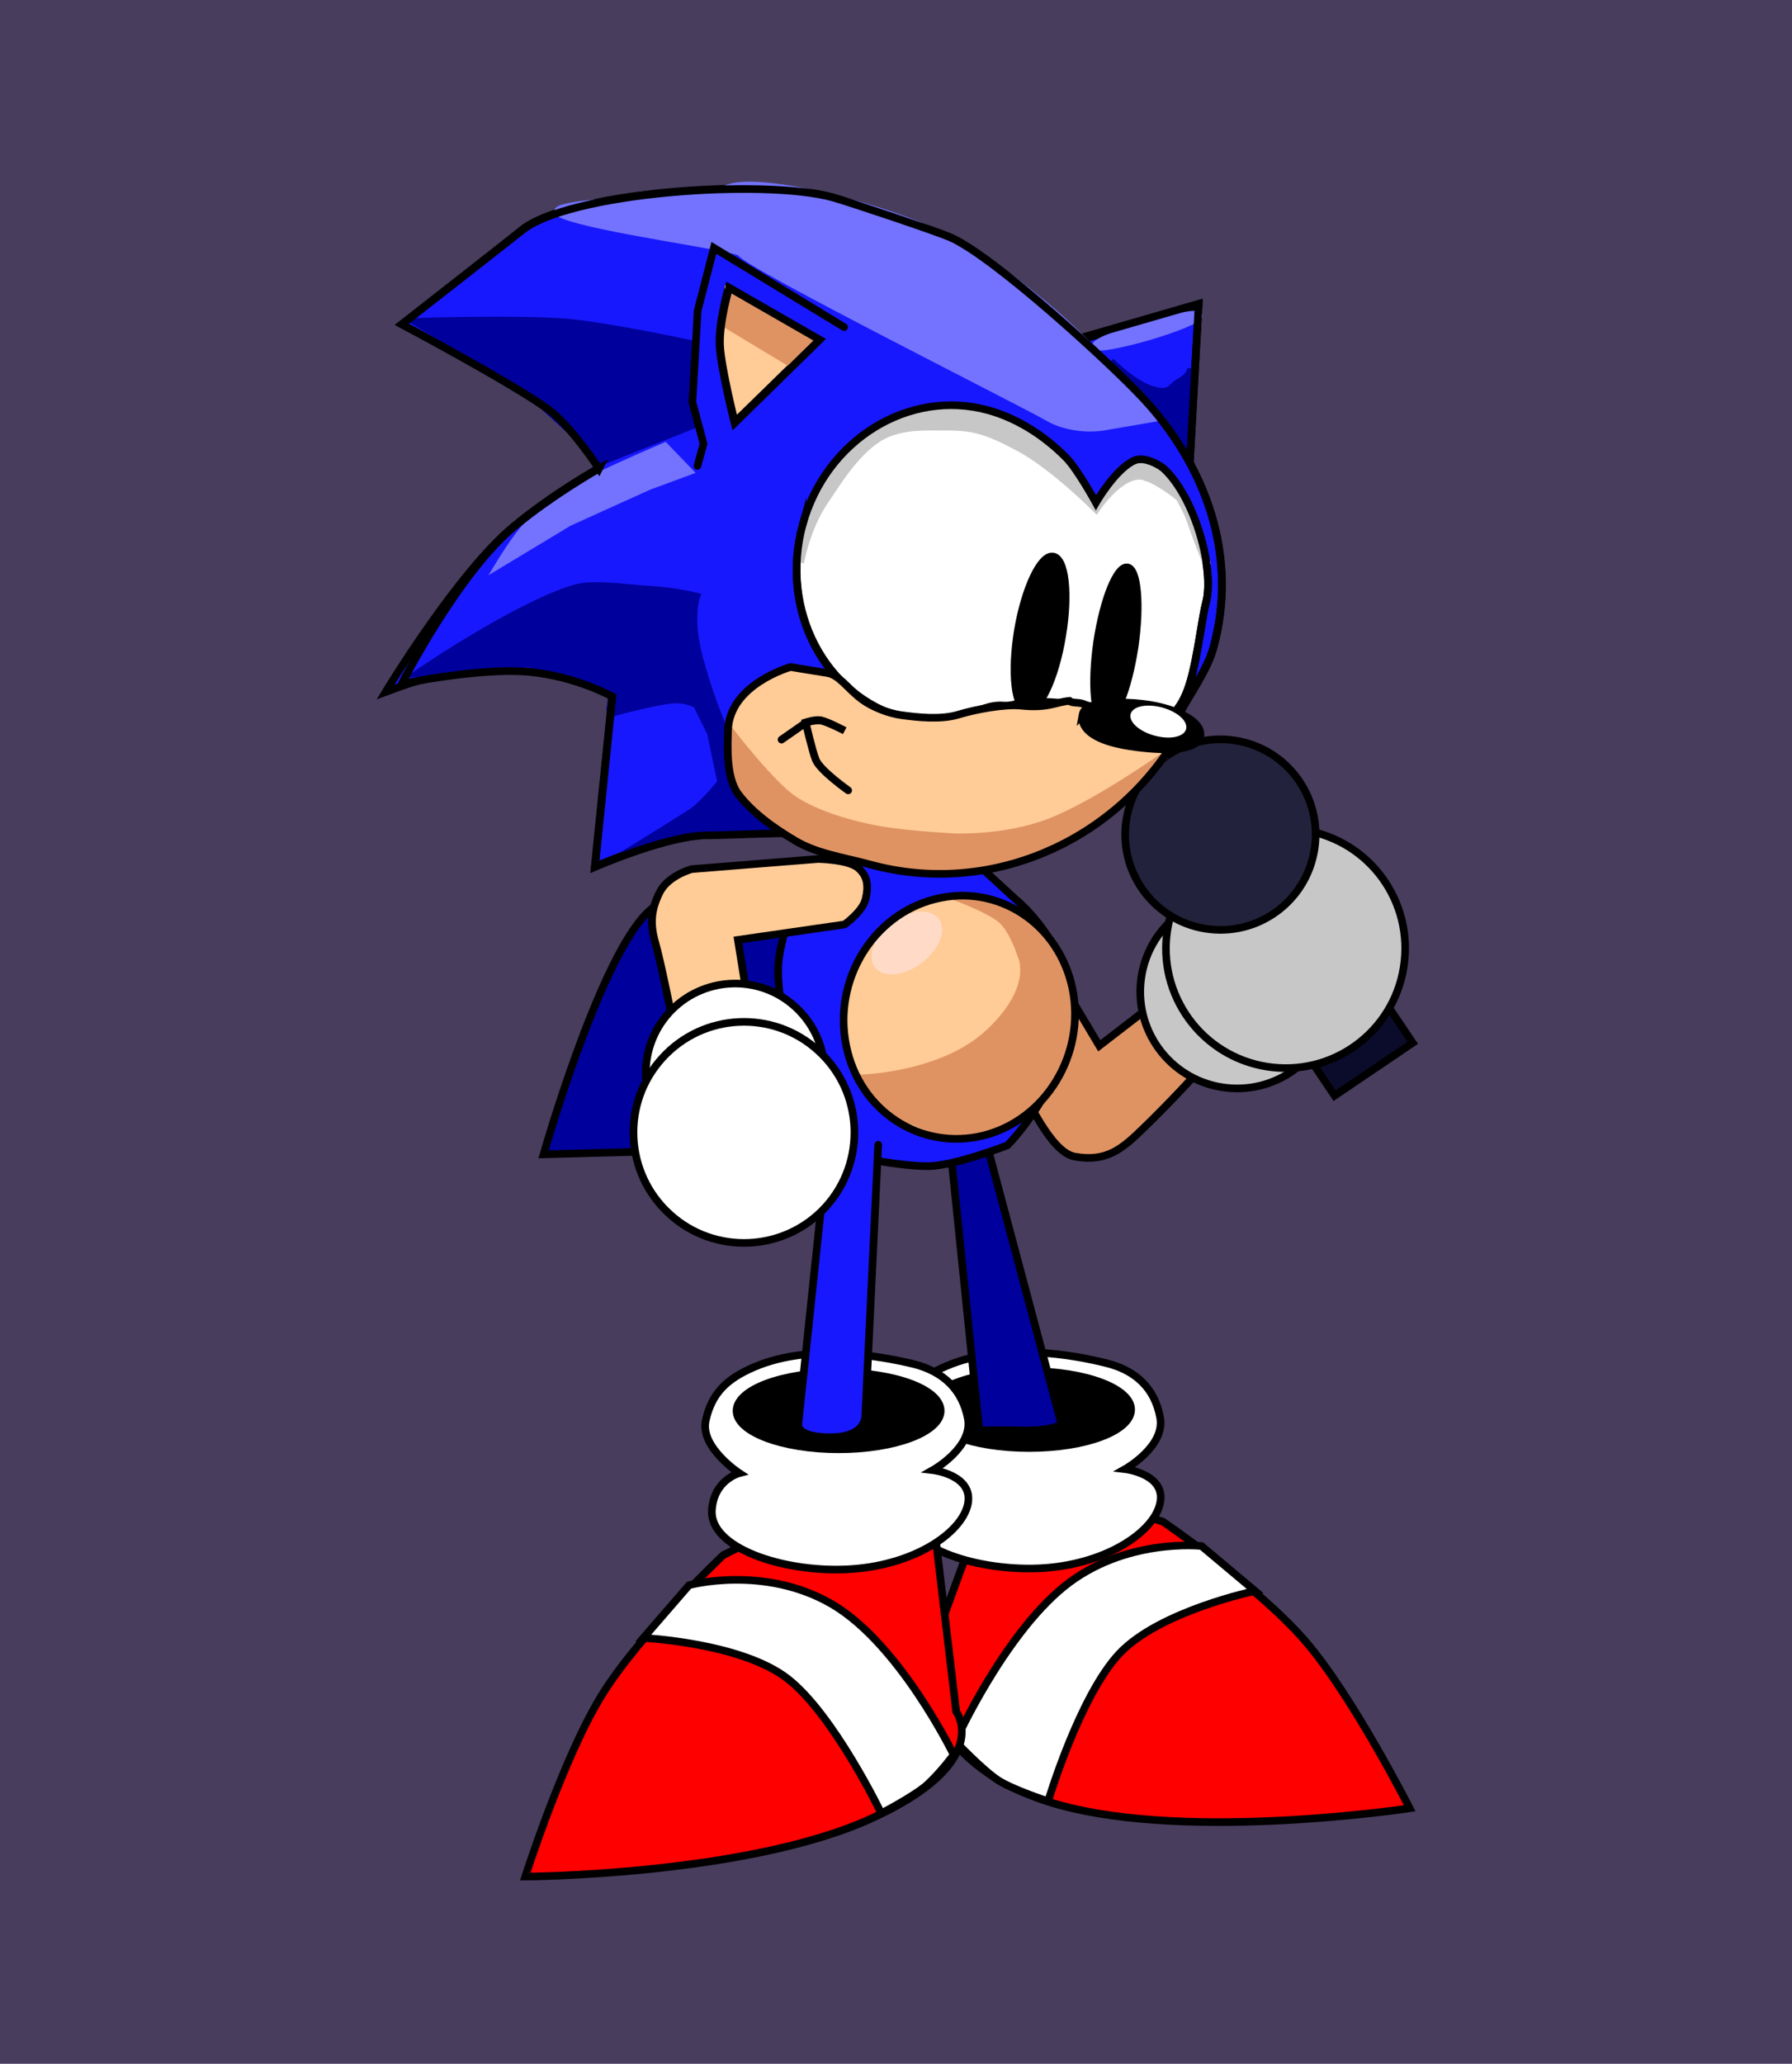<svg version="1.1" xmlns="http://www.w3.org/2000/svg" xmlns:xlink="http://www.w3.org/1999/xlink" width="705.706" height="812.312" viewBox="0,0,705.706,812.312"><rect x="0" y="0" width="705.706" height="812.312" fill="#333333" stroke="none"/><g transform="translate(112.853,226.156)"><g data-paper-data="{&quot;isPaintingLayer&quot;:true}" fill-rule="nonzero" stroke-linejoin="miter" stroke-miterlimit="10" stroke-dasharray="" stroke-dashoffset="0" style="mix-blend-mode: normal"><path d="M-112.853,586.156v-812.312h705.706v812.312z" fill-opacity="0.21" fill="#9966ff" stroke="none" stroke-width="NaN" stroke-linecap="butt"/><g stroke="#000000" stroke-width="3"><path d="M412.717,205.121l-43.319,-64.229l30.863,-20.796l43.221,64.213z" fill="#0b0b2c" stroke-linecap="butt"/><path d="M284.313,192.427c-7.629,-14.382 -18.972,-42.926 -18.972,-42.926c0,0 -3.924,-23.006 7.987,-26.573c11.812,-3.583 19.4,16.767 19.4,16.767l27.327,45.778l39.608,-30.54c0,0 15.052,-10.56 20.51,-3.512c5.457,7.048 -3.924,24.589 -3.924,24.589c0,0 -18.31,22.091 -38.904,41.994c-8.394,8.179 -14.474,13.285 -26.885,11.102c-9.464,-1.612 -18.616,-22.313 -26.147,-36.679z" fill="#df9363" stroke-linecap="round"/><path d="M368.288,201.777c-20.738,-3.309 -34.945,-22.792 -31.62,-43.628c3.325,-20.836 22.89,-34.929 43.628,-31.62c20.836,3.325 34.945,22.792 31.62,43.628c-3.325,20.836 -22.792,34.945 -43.628,31.62z" fill="#c7c7c7" stroke-linecap="butt"/><path d="M385.988,193.665c-25.675,-4.097 -43.186,-28.259 -39.089,-53.934c4.097,-25.675 28.259,-43.186 53.934,-39.089c25.774,4.113 43.186,28.259 39.089,53.934c-4.097,25.675 -28.16,43.202 -53.934,39.089z" fill="#c7c7c7" stroke-linecap="butt"/><path d="M361.841,139.382c-20.441,-3.262 -34.384,-22.5 -31.122,-42.941c3.262,-20.441 22.5,-34.384 42.941,-31.122c20.54,3.278 34.384,22.5 31.122,42.941c-3.262,20.441 -22.401,34.4 -42.941,31.122z" fill="#22223c" stroke-linecap="butt"/></g><g><g stroke="#000000" stroke-width="3"><g stroke-linecap="round"><path d="M345.1,372.774c0,0 37.6,25.513 56.3,47.268c18.6,21.656 40.9,65.562 40.9,65.562c0,0 -86,13.053 -137.9,-1.286c-51.9,-14.24 -53.9,-51.52 -53.9,-51.52l21.8,-59.53l30.2,-13.745z" fill="#ff0000"/><path d="M381.4,400.066c0,0 -37.8,7.911 -53.5,24.722c-15.7,16.811 -28,58.046 -28,58.046c0,0 -13.7,-4.45 -19.6,-8.208c-6.2,-4.054 -16.9,-15.327 -16.9,-15.327c0,0 18.6,-41.236 42.6,-60.815c23.9,-19.481 54.3,-16.118 54.3,-16.118z" fill="#ffffff"/></g><g><path d="M260,311.464c22.4,-9.493 50.4,-4.153 62.4,-1.187c12.1,2.868 19.5,10.086 21.6,21.458c2.2,11.372 -13.8,20.371 -13.8,20.371c0,0 16.2,1.879 13.8,13.35c-2.3,11.471 -21.8,24.623 -48,25.71c-25.4,0.989 -53.8,-8.702 -52.8,-23.436c0.8,-11.866 10.8,-14.437 10.8,-14.437c0,0 -15.6,-10.284 -13.2,-20.964c2.5,-10.68 8.3,-16.316 19.2,-20.865z" fill="#ffffff" stroke-linecap="round"/><path d="M292.4,343.8c-22.2,0 -40.2,-6.724 -40.2,-15.13c0,-8.306 18,-15.13 40.2,-15.13c22.3,0 40.2,6.823 40.2,15.13c0,8.405 -17.9,15.13 -40.2,15.13z" fill="#000000" stroke-linecap="butt"/></g><path d="M275.6,223.653l29.6,110.951c0,0 -4.2,2.472 -15,2.274c-10.8,-0.198 -17.4,0 -17.4,0l-11.3,-110.159z" fill="#00009c" stroke-linecap="round"/></g><g><path d="M219.8,225.037l-118.6,3.164c0,0 21.1,-74.066 39.9,-94.14c18.7,-20.074 79.3,-21.162 79.3,-21.162" fill="#00009c" stroke="#000000" stroke-width="3" stroke-linecap="round"/><path d="M210.1,226.422c0,0 -18.8,-53.992 -16.3,-74.56c1.8,-14.339 11.7,-38.961 11.7,-38.961h65.4l16,14.734c0,0 24.2,19.184 21.5,47.169c-2.6,27.985 -24.5,49.839 -24.5,49.839c0,0 -20.3,7.911 -30.8,8.208c-13.4,0.297 -43,-6.428 -43,-6.428z" fill="#1818ff" stroke="#000000" stroke-width="3" stroke-linecap="butt"/><g><path d="M309.7,162.937c5.2,25.71 -10.5,51.52 -35.1,57.75c-24.6,6.23 -48.8,-9.592 -54.1,-35.302c-5.2,-25.612 10.5,-51.52 35.1,-57.75c24.6,-6.131 48.8,9.592 54.1,35.302z" fill="#ffcb97" stroke="#000000" stroke-width="1.2" stroke-linecap="butt"/><path d="M256.8,136.534c2.4,4.45 -1.1,11.866 -8.1,16.613c-6.9,4.648 -14.5,4.845 -17,0.396c-2.4,-4.549 1.1,-11.965 8,-16.712c7,-4.648 14.6,-4.845 17.1,-0.297z" fill="#ffdbc7" stroke="#ffdbc7" stroke-width="1.2" stroke-linecap="butt"/><path d="M225.5,197.448c0,0 32.4,-0.593 50.7,-17.898c18.4,-17.305 12.4,-29.073 12.4,-29.073c0,0 -3.1,-9.988 -7.6,-13.943c-4.4,-3.955 -18.1,-8.999 -18.1,-8.999l14.3,0.692l12.6,6.329l12,12.46l6.8,16.415l0.5,22.348l-8.3,17.107l-11,9.79l-18.6,8.9l-14.4,-1.384l-19.2,-7.713z" fill="#df9363" stroke="#df9363" stroke-width="1.2" stroke-linecap="round"/><path d="M309.5,163.035c5.2,25.612 -10.4,51.52 -35,57.75c-24.7,6.131 -48.9,-9.592 -54.1,-35.302c-5.3,-25.71 10.4,-51.619 35,-57.75c24.6,-6.23 48.8,9.592 54.1,35.302z" fill="none" stroke="#000000" stroke-width="3" stroke-linecap="butt"/></g></g><g stroke="#000000" stroke-width="3"><g stroke-linecap="round"><path d="M212,366.148l43.2,9.691l8.5,71.693c0,0 15.2,20.074 -33.7,42.224c-49,22.249 -136,22.744 -136,22.744c0,0 15,-46.872 30,-71.198c14.9,-24.326 48,-55.376 48,-55.376z" fill="#ff0000"/><path d="M158.5,397.792c0,0 29.4,-8.109 56.2,7.416c26.8,15.624 48,59.332 48,59.332c0,0 -5,6.823 -10.5,11.866c-5.2,4.549 -18,11.174 -18,11.174c0,0 -18.7,-38.862 -36.9,-53.003c-18.2,-14.141 -56.8,-16.02 -56.8,-16.02z" fill="#ffffff"/></g><g><path d="M246.7,310.673c12,2.967 19.4,10.185 21.6,21.557c2.1,11.372 -13.8,20.272 -13.8,20.272c0,0 16.1,1.879 13.8,13.35c-2.4,11.57 -21.9,24.623 -48,25.71c-25.4,1.088 -53.8,-8.603 -52.8,-23.337c0.8,-11.965 10.8,-14.536 10.8,-14.536c0,0 -15.7,-10.284 -13.2,-20.865c2.4,-10.68 8.3,-16.316 19.2,-20.964c22.3,-9.493 50.3,-4.054 62.4,-1.187z" fill="#ffffff" stroke-linecap="round"/><path d="M217.4,344.294c-22.2,0 -40.2,-6.823 -40.2,-15.13c0,-8.405 18,-15.13 40.2,-15.13c22.3,0 40.2,6.724 40.2,15.13c0,8.306 -17.9,15.13 -40.2,15.13z" fill="#000000" stroke-linecap="butt"/></g><path d="M233,224.444l-5.1,106.501c0,0 0.5,8.405 -13.2,8.603c-13.6,0.198 -13.2,-4.845 -13.2,-4.845l12.5,-118.763" fill="#1818ff" stroke-linecap="round"/></g></g><g><g><g fill="#ffcb97" stroke="#000000" stroke-width="3" stroke-linecap="round"><path d="M181.532,167.357l-29.342,9.139c0,0 -4.824,-24.319 -7.041,-31.833c-2.113,-7.418 -1.544,-12.947 1.78,-19.592c3.324,-6.645 12.628,-9.138 12.628,-9.138l49.776,-3.991c0,0 11.919,0.2 15.762,3.542c3.839,3.242 4.115,7.434 2.918,12.288c-1.193,4.954 -8.29,9.956 -8.29,9.956l-41.982,6.066z"/></g><g fill="none" stroke="none" stroke-width="1" stroke-linecap="butt" font-family="sans-serif" font-weight="normal" font-size="12" text-anchor="start"><g/></g></g><g fill="#ffffff" stroke="#000000" stroke-width="3" stroke-linecap="butt"><path d="M153.008,222.201c-14.462,-13.105 -15.398,-35.385 -2.389,-49.744c13.109,-14.363 35.385,-15.398 49.748,-2.289c14.363,13.109 15.398,35.385 2.289,49.748c-13.009,14.358 -35.285,15.394 -49.648,2.285z"/><path d="M150.844,251.718c-17.794,-16.168 -19.052,-43.739 -2.879,-61.433c16.168,-17.794 43.739,-19.052 61.433,-2.879c17.794,16.168 19.052,43.739 2.884,61.533c-16.172,17.694 -43.744,18.952 -61.437,2.78z"/></g></g><g><g stroke-width="3"><path d="M355.407,-38.398l-49.467,-52.019l53.23,-15.481z" fill="#1818ff" stroke="#000000" stroke-linecap="round"/><path d="M338.212,-98.21c11.152,-3.214 20.435,-4.909 20.882,-3.688c0.347,1.216 -8.42,4.836 -19.576,8.15c-11.052,3.219 -20.435,4.909 -20.782,3.693c-0.347,-1.216 8.424,-4.935 19.476,-8.154z" fill="#7373ff" stroke="#7373ff" stroke-linecap="butt"/><path d="M354.937,-48.228l-30.366,-35.665c0,0 8.91,9.099 16.423,11.231c7.514,2.131 6.855,-1.101 11.16,-3.414c4.21,-2.418 4.029,-5.128 4.029,-5.128z" fill="#00009c" stroke="#00009c" stroke-linecap="round"/><path d="M355.442,-39.198l-49.467,-52.019l53.225,-15.381z" fill="none" stroke="#000000" stroke-linecap="round"/></g><path d="M122.937,-41.893c0,0 -10.979,-16.697 -19.902,-23.195c-14.352,-10.539 -57.689,-33.461 -57.689,-33.461c0,0 44.672,-34.875 46.857,-36.781c18.189,-15.317 95.701,-20.725 122.698,-13.234c6.233,1.675 40.561,13.191 46.65,15.86c17.281,7.665 62.99,49.509 75.89,63.488c24.466,26.398 37.431,61.7 27.539,97.801c-2.488,8.799 -9.09,17.819 -13.133,25.549c-1.53,2.936 -0.784,6.472 -1.649,7.935c-24.95,41.646 -74.22,62.707 -120.606,49.961c-10.88,-2.98 -22.229,-4.379 -31.175,-10.377c-0.486,-0.322 -30.467,0.865 -31.97,0.899c-15.489,-0.58 -45.088,12.435 -45.088,12.435l6.851,-67.164c0,0 -14.461,-8.042 -33.108,-9.661c-14.156,-1.322 -32.361,0.682 -44.52,4.052c-4.257,1.215 -11.586,3.996 -11.586,3.996c0,0 28.388,-47.001 50.509,-65.248c15.582,-12.929 33.434,-22.856 33.434,-22.856z" fill="#1818ff" stroke="#000000" stroke-width="3" stroke-linecap="butt"/><path d="M161.133,50.27l9.597,7.128l3.595,25.282c0,0 4.775,7.517 7.754,10.35c2.974,2.933 10.114,6.75 10.114,6.75l-16.133,0.393l-37.215,6.375c0,0 14.711,-9.064 20.79,-13.001c4.536,-3.004 11.524,-11.706 11.524,-11.706l-4.049,-19.496z" fill="#00009c" stroke="#00009c" stroke-width="3" stroke-linecap="round"/><path d="M171.647,-150.562c6.966,-8.202 60.858,4.572 87.115,17.536c16.459,8.129 30.772,19.568 40.72,27.812c15.927,13.411 24.749,24.509 24.749,24.509l17.884,19.002c0,0 -9.583,1.682 -19.969,3.428c-6.859,1.2 -15.72,0.111 -21.969,-3.466c-9.858,-5.738 -118.672,-60.26 -121.172,-64.874c-1.298,-2.359 -57.542,-9.432 -70.896,-15.323c-8.152,-3.561 27.845,-4.984 28.997,-6.135c3.051,-3.369 31.9,0.699 34.542,-2.488z" fill="#7373ff" stroke="#7373ff" stroke-width="3" stroke-linecap="butt"/><path d="M156.995,-72.129l2.614,13.428l-35.859,14.242l-1.966,-3.089l-30.121,-27.547l-40.769,-24.411c0,0 41.096,-1.3 59.843,0.324c16.349,1.518 48.082,8.316 48.082,8.316z" fill="#00009c" stroke="#00009c" stroke-width="3" stroke-linecap="round"/><path d="M203.226,-19.352c9.174,-33.43 41.895,-53.715 73.049,-45.141c10.485,2.862 21.315,9.243 30.707,18.764c4.507,4.502 11.734,17.731 11.734,17.731c0,0 7.485,-13.185 14.945,-16.661c4.088,-1.923 10.424,1.959 11.77,3.219c12.314,11.351 20.074,39.818 16.602,52.779c-1.54,5.438 -3.336,21.274 -6.154,30.76c-2.714,9.39 -6.451,12.429 -6.451,12.429c0,0 -22.613,-0.192 -41.521,-2.723c-12.036,-1.729 -23.612,-0.235 -26.271,1.049c-11.961,5.681 -25.153,7.505 -38.604,3.811c-31.154,-8.574 -48.98,-42.588 -39.806,-76.018z" fill="#ffffff" stroke="#000000" stroke-width="3" stroke-linecap="butt"/><path d="M337.502,-38.684c-8.821,-1.989 -18.679,12.793 -18.679,12.793c0,0 -17.068,-17.065 -30.47,-24.159c-13.402,-7.094 -18.253,-8.308 -30.672,-8.152c-5.708,0.05 -16.284,-0.715 -24.518,4.429c-9.676,6.082 -16.931,18.576 -20.56,23.721c-8.006,11.36 -10.322,25.372 -10.322,25.372l2.757,-19.498l14.083,-22.104c0,0 6.518,-7.121 10.733,-9.639c4.936,-2.986 16.235,-7.295 16.235,-7.295c0,0 13.158,-3.326 21.737,-2.65c8.474,0.772 18.55,6.119 18.55,6.119c0,0 7.639,3.839 11.399,7.107c2.888,2.629 8.611,6.784 12.21,11.446c2.748,3.524 4.054,7.985 4.054,7.985l4.581,5.106l11.959,-12.488c0,0 6.248,-3.229 9.783,-1.673c3.639,1.461 9.896,9.443 9.896,9.443c0,0 4.284,7.295 5.703,11.461c1.766,5.383 6.634,17.608 6.634,17.608c0,0 -5.583,-18.763 -8.847,-24.211c-1.958,-3.289 -13.062,-10.282 -15.264,-10.279" fill="#c7c7c7" stroke="#c7c7c7" stroke-width="3" stroke-linecap="round"/><path d="M203.239,-19.651c9.174,-33.43 41.891,-53.615 73.045,-45.041c10.485,2.862 21.415,9.248 30.807,18.769c4.407,4.498 11.638,17.627 11.638,17.627c0,0 7.585,-13.18 15.04,-16.557c4.088,-1.923 10.424,1.959 11.77,3.219c12.214,11.346 20.074,39.818 16.507,52.674c-1.44,5.442 -3.24,21.378 -6.059,30.864c-2.714,9.39 -6.447,12.329 -6.447,12.329c0,0 -24.181,-0.961 -42.988,-3.488c-12.136,-1.734 -22.145,0.53 -24.803,1.814c-17.892,1.717 -25.253,7.5 -38.609,3.911c-31.154,-8.574 -48.98,-42.588 -39.901,-76.122z" fill="none" stroke="#000000" stroke-width="3" stroke-linecap="butt"/><path d="M161.813,-42.79l2.384,-8.704l-4.385,-16.408l2.078,-35.943l6.391,-24.744l51.282,31.178" fill="none" stroke="#000000" stroke-width="3" stroke-linecap="round"/><g stroke-width="3" stroke-linecap="round"><path d="M209.736,-92.436l-33.36,32.569c0,0 -5.46,-21.56 -5.869,-30.487c-0.413,-8.827 3.493,-22.569 3.493,-22.569z" fill="#ffcb97" stroke="#000000"/><path d="M197.839,-83.649l-23.989,-14.466l0.179,-13.205l33.187,19.273z" fill="#df9363" stroke="#df9363"/><path d="M209.936,-92.428l-33.364,32.669c0,0 -5.456,-21.66 -5.869,-30.487c-0.409,-8.927 3.597,-22.664 3.597,-22.664z" fill="none" stroke="#000000"/></g><path d="M161.155,26.949c2.093,11.603 8.936,29.02 8.936,29.02c0,0 -7.147,-5.919 -15.417,-6.782c-5.577,-0.645 -26.859,5.328 -26.859,5.328l-0.321,-1.816c0,0 1.87,-6.124 -1.943,-8.193c-5.672,-3.052 -30.207,-9.633 -30.207,-9.633l-43.308,3.805c0,0 37.975,-25.96 60.908,-33.062c7.611,-2.369 18.735,-0.379 29.316,0.285c10.585,0.565 19.098,2.74 19.098,2.74c0,0 -2.392,6.601 -0.203,18.309z" fill="#00009c" stroke="#00009c" stroke-width="3" stroke-linecap="round"/><path d="M142.441,-34.731l-31.25,14.144l-27.246,16.421c0,0 6.581,-10.822 10.983,-15.333c4.085,-4.125 14.482,-10.675 14.482,-10.675c0,0 7.143,-5.392 11.953,-7.783c7.273,-3.785 27.575,-12.503 27.575,-12.503l9.478,9.825z" fill="#7373ff" stroke="#7373ff" stroke-width="3" stroke-linecap="round"/><path d="M123.028,-41.689c0,0 -10.879,-16.693 -19.898,-23.295c-14.356,-10.439 -57.689,-33.461 -57.689,-33.461c0,0 44.672,-34.875 46.853,-36.681c18.193,-15.417 95.8,-20.72 122.702,-13.334c6.328,1.779 40.561,13.191 46.65,15.86c17.276,7.765 63.086,49.613 75.985,63.592c24.371,26.294 37.336,61.596 27.439,97.797c-2.388,8.804 -8.99,17.823 -13.133,25.549c-1.53,2.936 -0.784,6.472 -1.545,7.84c-25.054,41.742 -74.22,62.707 -120.71,50.056c-10.78,-2.975 -22.229,-4.379 -31.075,-10.372c-0.586,-0.326 -30.567,0.861 -32.066,0.795c-15.394,-0.475 -45.088,12.435 -45.088,12.435l6.847,-67.064c0,0 -14.361,-8.037 -33.104,-9.761c-19.146,-1.641 -49.855,4.719 -49.855,4.719c0,0 22.231,-43.567 44.253,-61.819c15.682,-12.925 33.434,-22.856 33.434,-22.856z" fill="none" stroke="#000000" stroke-width="3" stroke-linecap="butt"/><path d="M301.784,-7.119c4.878,0.614 6.462,14.697 3.627,31.389c-2.735,16.696 -8.912,29.738 -13.79,29.123c-4.778,-0.61 -6.362,-14.693 -3.627,-31.389c2.834,-16.692 9.012,-29.734 13.79,-29.123z" fill="#000000" stroke="#000000" stroke-width="3" stroke-linecap="butt"/><path d="M331.124,-2.829c3.979,0.575 5.263,14.645 2.828,31.354c-2.535,16.705 -7.813,29.786 -11.892,29.207c-3.979,-0.575 -5.263,-14.645 -2.828,-31.354c2.535,-16.705 7.813,-29.786 11.892,-29.207z" fill="#000000" stroke="#000000" stroke-width="3" stroke-linecap="butt"/><g><g><path d="M198.873,36.511c0,0 5.664,0.949 14.412,2.334c4.674,0.706 7.942,6.054 13.561,10.304c4.264,3.19 10.566,5.569 15.539,6.287c6.268,0.876 15.537,1.783 22.331,-0.221c7.502,-2.173 11.739,-5.19 18.115,-4.51c10.863,1.077 20.746,-0.591 25.863,-0.867c1.055,1.047 3.788,0.366 5.946,1.362c2.649,1.217 6.481,0.585 10.277,0.751c6.403,0.081 13.392,0.488 18.525,2.114c5.629,1.748 7.68,9.746 7.463,10.137c-24.954,41.746 -74.22,62.707 -120.606,49.961c-10.88,-2.98 -22.229,-4.379 -31.179,-10.277c-0.096,-0.104 -13.675,-7.707 -20.951,-17.535c-4.819,-6.518 -4.062,-19.197 -3.908,-24.995c0.598,-18.191 24.613,-24.845 24.613,-24.845z" fill="#ffcb97" stroke="#000000" stroke-width="1.2" stroke-linecap="butt"/><path d="M321.594,95.748c0,0 -19.236,16.372 -49.383,19.053c-30.147,2.681 -49.735,-2.583 -63.559,-6.893c-13.729,-4.206 -25.691,-16.742 -30.184,-23.846c-4.497,-7.004 -3.536,-22.076 -3.536,-22.076c0,0 16.289,21.134 24.953,26.72c8.559,5.681 22.192,9.782 33.616,11.785c11.523,2.007 29.601,2.9 29.601,2.9c0,0 20.081,0.881 37.597,-5.958c17.612,-6.734 45.294,-26.24 45.294,-26.24z" fill="#df9363" stroke="#df9363" stroke-width="3" stroke-linecap="round"/><path d="M198.477,36.394c0,0 5.664,0.949 14.412,2.334c4.674,0.706 7.942,6.054 13.561,10.304c4.264,3.19 10.566,5.569 15.539,6.287c6.268,0.876 15.532,1.883 22.327,-0.121c7.507,-2.273 18.502,-4.193 24.782,-3.617c10.859,1.177 14.079,-1.484 19.2,-1.86c1.055,1.047 3.788,0.366 5.946,1.362c2.645,1.317 6.476,0.685 10.277,0.751c6.398,0.181 12.495,4.953 17.629,6.579c5.529,1.744 8.572,5.381 8.359,5.672c-24.954,41.746 -74.22,62.707 -120.611,50.061c-10.88,-2.98 -22.229,-4.379 -31.175,-10.377c-0.096,-0.104 -13.68,-7.607 -20.951,-17.535c-4.819,-6.518 -4.062,-19.197 -3.908,-24.995c0.594,-18.091 24.613,-24.845 24.613,-24.845z" fill="none" stroke="#000000" stroke-width="3" stroke-linecap="butt"/></g><path d="M194.921,64.965l9.602,-6.685c0,0 3.858,-1.232 6.238,-0.727c2.675,0.618 9.038,3.9 9.038,3.9c0,0 -6.553,-3.491 -9.429,-4.117c-2.185,-0.396 -5.943,0.84 -5.943,0.84c0,0 2.519,11.021 3.96,14.688c1.714,4.279 12.783,12.072 12.783,12.072" fill="none" stroke="#000000" stroke-width="3" stroke-linecap="round"/></g><g stroke-linecap="butt"><path d="M313.465,55.153c0.797,-4.469 8.898,-4.314 17.225,-4.749c17.297,0.459 30.221,7.032 29.154,13.091c-1.071,6.159 -14.78,6.058 -27.706,4.089c-12.926,-1.969 -19.64,-6.367 -18.673,-12.431z" fill="#000000" stroke="#000000" stroke-width="3"/><path d="M344.693,52.92c5.638,1.549 9.689,5.03 8.967,7.801c-0.818,2.667 -5.965,3.642 -11.703,2.089c-5.638,-1.549 -9.689,-5.03 -8.967,-7.801c0.818,-2.667 5.965,-3.642 11.703,-2.089z" fill="#ffffff" stroke="#ffffff" stroke-width="1.2"/></g></g></g></g></svg>
